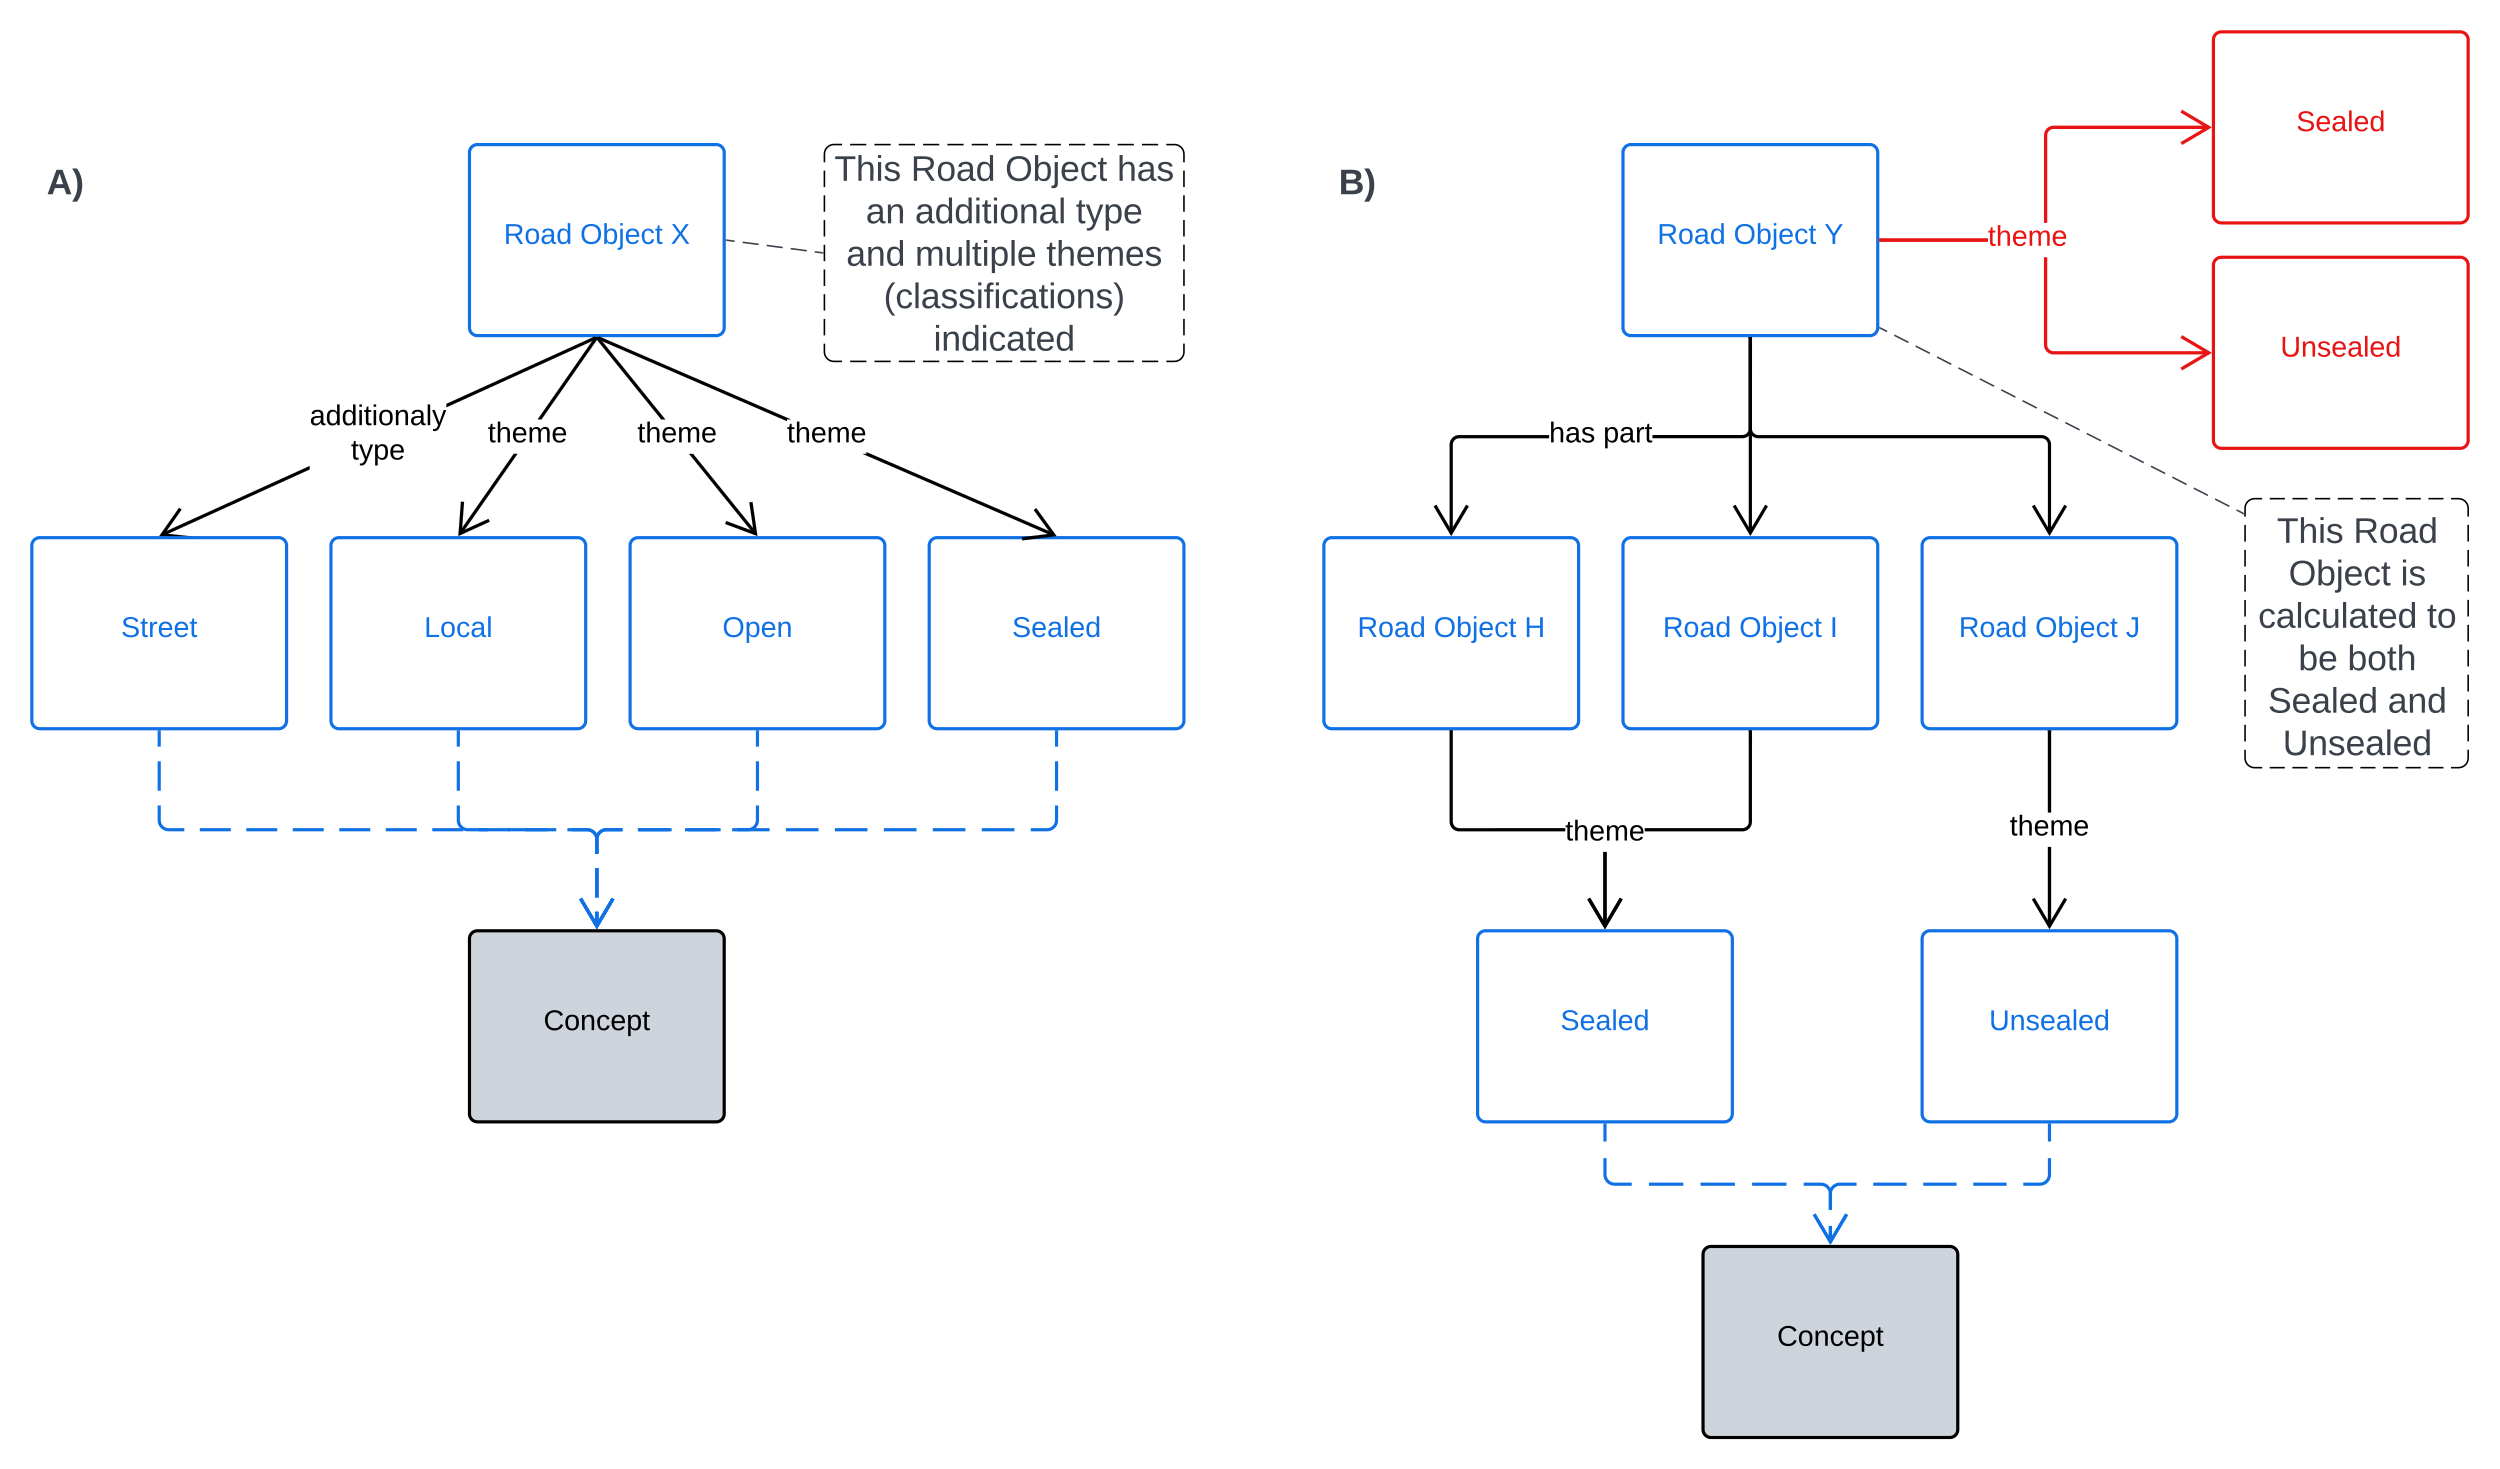 <svg xmlns="http://www.w3.org/2000/svg" xmlns:xlink="http://www.w3.org/1999/xlink" xmlns:lucid="lucid" width="1570.28" height="922.92"><g transform="translate(-102.86 -125.09)" lucid:page-tab-id="7sb6GY7~_y5_"><path d="M0 0h2000v1500H0z" fill="#fff"/><path d="M397.74 220.9a5 5 0 0 1 5-5h150a5 5 0 0 1 5 5v110a5 5 0 0 1-5 5h-150a5 5 0 0 1-5-5z" stroke="#1071e5" stroke-width="2" fill="#fff"/><use xlink:href="#a" transform="matrix(1,0,0,1,409.74,227.887) translate(9.55 50.4)"/><use xlink:href="#b" transform="matrix(1,0,0,1,409.74,227.887) translate(57.5 50.4)"/><use xlink:href="#c" transform="matrix(1,0,0,1,409.74,227.887) translate(114.45 50.4)"/><path d="M297.38 419.95l-92.45 42-.83-1.8 93.28-42.4zm179.86-81.74l-94 42.74v-2.2l93.18-42.35z" stroke="#000" stroke-width=".05"/><path d="M477.22 338.22l-.6-1.33h3.54z"/><path d="M477.2 338.25l-.63-1.4h3.7zm-.55-1.34l.58 1.3 2.8-1.3zM216.93 445.18l-10.5 15 18.2 1.97-.2 2-21.57-2.34 12.43-17.77z" stroke="#000" stroke-width=".05"/><use xlink:href="#d" transform="matrix(1,0,0,1,297.375,377.747) translate(0.005 14.4)"/><use xlink:href="#e" transform="matrix(1,0,0,1,297.375,377.747) translate(25.93 36)"/><path d="M397.74 714.73a5 5 0 0 1 5-5h150a5 5 0 0 1 5 5v110a5 5 0 0 1-5 5h-150a5 5 0 0 1-5-5z" stroke="#000" stroke-width="2" fill="#ced4db"/><use xlink:href="#f" transform="matrix(1,0,0,1,409.74,721.727) translate(34.525 50.4)"/><path d="M1122.28 220.9a5 5 0 0 1 5-5h150a5 5 0 0 1 5 5v110a5 5 0 0 1-5 5h-150a5 5 0 0 1-5-5z" stroke="#1071e5" stroke-width="2" fill="#fff"/><use xlink:href="#a" transform="matrix(1,0,0,1,1134.279,227.887) translate(9.55 50.4)"/><use xlink:href="#b" transform="matrix(1,0,0,1,1134.279,227.887) translate(57.5 50.4)"/><use xlink:href="#g" transform="matrix(1,0,0,1,1134.279,227.887) translate(114.45 50.4)"/><path d="M122.86 467.8a5 5 0 0 1 5-5h150a5 5 0 0 1 5 5v110a5 5 0 0 1-5 5h-150a5 5 0 0 1-5-5z" stroke="#1071e5" stroke-width="2" fill="#fff"/><use xlink:href="#h" transform="matrix(1,0,0,1,134.86,474.807) translate(44.025 50.4)"/><path d="M202.86 584.8v9.25m0 9.24v18.48m0 9.24v9.25l.07.94.22.92.36.87.5.8.62.7.7.62.82.5.87.35.92.22.94.07h9.74m9.73 0h19.47m9.74 0H277m9.75 0h19.47m9.74 0h19.47m9.74 0h19.47m9.74 0h19.47m9.74 0h19.46m9.73 0h19.47m9.73 0h9.74l.94.07.9.22.88.36.8.5.72.6.6.72.5.8.37.87.22.93.07.94v9.1m0 9.1v18.23m0 9.1v9.1" stroke="#1071e5" stroke-width="2" fill="none"/><path d="M203.86 584.83h-2v-1.02h2z" stroke="#1071e5" stroke-width=".05" fill="#1071e5"/><path d="M467.56 689.55l10.18 17.2 10.18-17.2" stroke="#1071e5" stroke-width="2" fill="none"/><path d="M392.6 460.9l-1.64-1.16 34.54-49.6h2.44zM478 338.27l-35.02 50.27h-2.44l35.8-51.4z" stroke="#000" stroke-width=".05"/><path d="M477.97 338.3l-1.64-1.14.2-.27h2.43z"/><path d="M477.98 338.33l-1.68-1.17.2-.3h2.5zm-1.45-1.42l-.16.25 1.6 1.12.94-1.36zM394.35 440.32L393 458.58l16.64-7.6.83 1.82-19.73 9 1.6-21.62z" stroke="#000" stroke-width=".05"/><use xlink:href="#i" transform="matrix(1,0,0,1,409.267,388.547) translate(0.005 14.4)"/><path d="M310.74 467.8a5 5 0 0 1 5-5h150a5 5 0 0 1 5 5v110a5 5 0 0 1-5 5h-150a5 5 0 0 1-5-5z" stroke="#1071e5" stroke-width="2" fill="#fff"/><use xlink:href="#j" transform="matrix(1,0,0,1,322.744,474.807) translate(46.525 50.4)"/><path d="M122.86 221.9a6 6 0 0 1 6-6h29.5a6 6 0 0 1 6 6v42.57a6 6 0 0 1-6 6h-29.5a6 6 0 0 1-6-6z" stroke="#000" stroke-opacity="0" fill="#fff" fill-opacity="0"/><use xlink:href="#k" transform="matrix(1,0,0,1,127.86,220.887) translate(4.333 26.215)"/><path d="M934.4 221.9a6 6 0 0 1 6-6h29.5a6 6 0 0 1 6 6v42.57a6 6 0 0 1-6 6h-29.5a6 6 0 0 1-6-6z" stroke="#000" stroke-opacity="0" fill="#fff" fill-opacity="0"/><use xlink:href="#l" transform="matrix(1,0,0,1,939.395,220.887) translate(4.333 26.215)"/><path d="M498.63 467.8a5 5 0 0 1 5-5h150a5 5 0 0 1 5 5v110a5 5 0 0 1-5 5h-150a5 5 0 0 1-5-5z" stroke="#1071e5" stroke-width="2" fill="#fff"/><use xlink:href="#m" transform="matrix(1,0,0,1,510.627,474.807) translate(46 50.4)"/><path d="M578.26 459.76l-1.55 1.26-41.08-50.87h2.57zm-57.5-71.2h-2.58l-40.6-50.27 1.57-1.26z" stroke="#000" stroke-width=".05"/><path d="M479.16 337.06l-1.55 1.25-1.15-1.4h2.57z"/><path d="M479.2 337.06l-1.6 1.3-1.2-1.5h2.64zm-2.7-.15l1.1 1.38 1.53-1.23-.12-.14zM578.63 461.8l-20.32-7.58.7-1.87 17.16 6.4-2.65-18.12 2-.28z" stroke="#000" stroke-width=".05"/><use xlink:href="#i" transform="matrix(1,0,0,1,503.209,388.547) translate(0.005 14.4)"/><path d="M686.5 467.8a5 5 0 0 1 5-5h150a5 5 0 0 1 5 5v110a5 5 0 0 1-5 5h-150a5 5 0 0 1-5-5z" stroke="#1071e5" stroke-width="2" fill="#fff"/><use xlink:href="#n" transform="matrix(1,0,0,1,698.511,474.807) translate(40.025 50.4)"/><path d="M765.24 460.17l-.8 1.83-119.87-51.85h2.53v-1.1zm-165.56-71.62h-2.53v1.08l-118.9-51.43.8-1.83z" stroke="#000" stroke-width=".05"/><path d="M478.28 338.2l-3.06-1.3h3.64z"/><path d="M478.3 338.24l-3.2-1.38h3.8zm-2.96-1.33l2.93 1.28.55-1.27zM766.5 461.8l-21.5 2.73-.26-2 18.16-2.28-10.76-14.8 1.62-1.2z" stroke="#000" stroke-width=".05"/><use xlink:href="#i" transform="matrix(1,0,0,1,597.15,388.547) translate(0.005 14.4)"/><path d="M390.74 584.8v9.25m0 9.24v18.48m0 9.24v9.25l.08.94.22.92.36.87.5.8.6.7.72.62.8.5.87.35.9.22.94.07h12.5m12.5 0h25m12.5 0h12.5l.94.07.9.22.88.36.8.5.72.6.6.72.5.8.37.87.22.93.07.94v9.1m0 9.1v18.23m0 9.1v9.1" stroke="#1071e5" stroke-width="2" fill="none"/><path d="M391.74 584.83h-2v-1.02h2z" stroke="#1071e5" stroke-width=".05" fill="#1071e5"/><path d="M467.56 689.55l10.18 17.2 10.18-17.2M578.63 584.8v9.25m0 9.24v18.48m0 9.24v9.25l-.08.94-.22.92-.36.87-.5.8-.6.7-.72.62-.8.5-.87.35-.9.22-.95.07h-9.88m-9.88 0h-19.75m-9.88 0H503.5m-9.88 0h-9.88l-.94.07-.92.22-.86.36-.8.5-.72.6-.62.72-.5.8-.35.87-.22.93-.06.94v9.1m0 9.1v18.23m0 9.1v9.1" stroke="#1071e5" stroke-width="2" fill="none"/><path d="M579.63 584.83h-2v-1.02h2z" stroke="#1071e5" stroke-width=".05" fill="#1071e5"/><path d="M467.56 689.55l10.18 17.2 10.18-17.2M766.5 584.8v9.25m0 9.24v18.48m0 9.24v9.25l-.06.94-.22.92-.36.87-.5.8-.6.7-.72.62-.8.5-.88.35-.9.22-.95.07h-10.24m-10.25 0h-20.5m-10.24 0h-20.5m-10.25 0H658m-10.25 0h-20.5m-10.25 0h-20.5m-10.25 0h-20.5m-10.25 0H535m-10.26 0h-20.5m-10.25 0h-10.26l-.94.07-.92.22-.86.36-.8.5-.72.6-.62.72-.5.8-.35.87-.22.93-.06.94v9.1m0 9.1v18.23m0 9.1v9.1" stroke="#1071e5" stroke-width="2" fill="none"/><path d="M767.5 584.83h-2v-1.02h2z" stroke="#1071e5" stroke-width=".05" fill="#1071e5"/><path d="M467.56 689.55l10.18 17.2 10.18-17.2" stroke="#1071e5" stroke-width="2" fill="none"/><path d="M1075.86 400.35h-56.43l-.66.05-.6.15-.6.24-.52.3-.48.42-.4.48-.34.53-.24.58-.15.62-.06.67V460h-2v-55.7l.07-.9.22-.9.35-.88.5-.8.6-.72.72-.6.8-.5.87-.36.92-.22.9-.07h56.5zm127.42-5.96l-.07.9-.2.9-.37.87-.5.8-.6.72-.72.6-.8.5-.87.36-.9.22-.9.07h-56.52v-2h56.44l.66-.06.6-.15.6-.24.53-.32.47-.4.4-.48.34-.54.24-.58.15-.6.05-.67v-56.4h2z" stroke="#000" stroke-width=".05"/><path d="M1203.28 337.9h-2v-1h2z"/><path d="M1203.3 337.94h-2.05v-1.08h2.05zm-2-1.03v1h1.95v-1zM1025.44 443.14l-11.05 18.67-11.05-18.66 1.73-1.02 9.3 15.76 9.34-15.76z" stroke="#000" stroke-width=".05"/><use xlink:href="#o" transform="matrix(1,0,0,1,1075.862,388.547) translate(0.005 14.4)"/><use xlink:href="#p" transform="matrix(1,0,0,1,1075.862,388.547) translate(34.005 14.4)"/><path d="M934.4 467.8a5 5 0 0 1 5-5h150a5 5 0 0 1 5 5v110a5 5 0 0 1-5 5h-150a5 5 0 0 1-5-5z" stroke="#1071e5" stroke-width="2" fill="#fff"/><use xlink:href="#a" transform="matrix(1,0,0,1,946.395,474.807) translate(9.075 50.4)"/><use xlink:href="#b" transform="matrix(1,0,0,1,946.395,474.807) translate(57.025 50.4)"/><use xlink:href="#q" transform="matrix(1,0,0,1,946.395,474.807) translate(113.975 50.4)"/><path d="M1122.28 467.8a5 5 0 0 1 5-5h150a5 5 0 0 1 5 5v110a5 5 0 0 1-5 5h-150a5 5 0 0 1-5-5z" stroke="#1071e5" stroke-width="2" fill="#fff"/><use xlink:href="#a" transform="matrix(1,0,0,1,1134.279,474.807) translate(13.05 50.4)"/><use xlink:href="#b" transform="matrix(1,0,0,1,1134.279,474.807) translate(61 50.4)"/><use xlink:href="#r" transform="matrix(1,0,0,1,1134.279,474.807) translate(117.95 50.4)"/><path d="M1310.16 467.8a5 5 0 0 1 5-5h150a5 5 0 0 1 5 5v110a5 5 0 0 1-5 5h-150a5 5 0 0 1-5-5z" stroke="#1071e5" stroke-width="2" fill="#fff"/><use xlink:href="#a" transform="matrix(1,0,0,1,1322.162,474.807) translate(11.05 50.4)"/><use xlink:href="#b" transform="matrix(1,0,0,1,1322.162,474.807) translate(59 50.4)"/><use xlink:href="#s" transform="matrix(1,0,0,1,1322.162,474.807) translate(115.95 50.4)"/><path d="M1202.28 337.9V460" stroke="#000" stroke-width="2" fill="none"/><path d="M1203.28 337.9h-2v-1h2z" stroke="#000" stroke-width=".05"/><path d="M1192.1 442.63l10.18 17.2 10.18-17.2M1202.28 337.9v56.45a5 5 0 0 0 5 5h177.88a5 5 0 0 1 5 5V460" stroke="#000" stroke-width="2" fill="none"/><path d="M1203.28 337.9h-2v-1h2z" stroke="#000" stroke-width=".05"/><path d="M1379.98 442.63l10.18 17.2 10.18-17.2" stroke="#000" stroke-width="2" fill="none"/><path d="M1111.96 706.9h-2v-46.68h2zm-96.5-65l.13.6.23.58.33.54.4.47.5.4.52.33.58.24.6.14.67.07H1086v2h-66.64l-.9-.07-.92-.22-.87-.36-.8-.5-.72-.6-.6-.72-.5-.8-.36-.88-.23-.9-.08-.9v-56.5h2v56.4z" stroke="#000" stroke-width=".05"/><path d="M1015.4 584.83h-2v-1.02h2z"/><path d="M1015.42 584.86h-2.05v-1.08h2.05zm-2-1.03v.98h1.95v-.97zM1122 690.06l-11.04 18.67-11.04-18.67 1.72-1.02 9.32 15.76 9.33-15.76z" stroke="#000" stroke-width=".05"/><path d="M1030.96 714.73a5 5 0 0 1 5-5h150a5 5 0 0 1 5 5v110a5 5 0 0 1-5 5h-150a5 5 0 0 1-5-5z" stroke="#1071e5" stroke-width="2" fill="#fff"/><use xlink:href="#n" transform="matrix(1,0,0,1,1042.965,721.727) translate(40.025 50.4)"/><path d="M1111.96 706.9h-2v-46.68h2zm91.32-65.6l-.07.9-.2.92-.37.87-.5.8-.6.7-.72.62-.8.5-.87.36-.9.22-.9.07h-61.4v-2h61.3l.67-.05.6-.15.6-.24.53-.33.47-.4.4-.48.34-.54.24-.58.15-.6.05-.67V584.8h2z" stroke="#000" stroke-width=".05"/><path d="M1203.28 584.83h-2v-1.02h2z"/><path d="M1203.3 584.86h-2.05v-1.08h2.05zm-2-1.03v.98h1.95v-.97zM1122 690.06l-11.04 18.67-11.04-18.67 1.72-1.02 9.32 15.76 9.33-15.76z" stroke="#000" stroke-width=".05"/><use xlink:href="#i" transform="matrix(1,0,0,1,1085.99,638.624) translate(0.005 14.4)"/><path d="M1310.16 714.73a5 5 0 0 1 5-5h150a5 5 0 0 1 5 5v110a5 5 0 0 1-5 5h-150a5 5 0 0 1-5-5z" stroke="#1071e5" stroke-width="2" fill="#fff"/><use xlink:href="#t" transform="matrix(1,0,0,1,1322.162,721.727) translate(30.05 50.4)"/><path d="M1391.16 706.9h-2v-49.83h2zm0-71.43h-2V584.8h2z" stroke="#000" stroke-width=".05"/><path d="M1391.16 584.83h-2v-1.02h2z"/><path d="M1391.2 584.86h-2.06v-1.08h2.05zm-2-1.03v.98h1.94v-.97zM1401.2 690.06l-11.04 18.67-11.04-18.67 1.72-1.02 9.32 15.76 9.32-15.76z" stroke="#000" stroke-width=".05"/><use xlink:href="#i" transform="matrix(1,0,0,1,1365.187,635.467) translate(0.005 14.4)"/><path d="M1172.56 913a5 5 0 0 1 5-5h150a5 5 0 0 1 5 5v110a5 5 0 0 1-5 5h-150a5 5 0 0 1-5-5z" stroke="#000" stroke-width="2" fill="#ced4db"/><use xlink:href="#f" transform="matrix(1,0,0,1,1184.558,920.01) translate(34.525 50.4)"/><path d="M1110.96 831.73v10.38m0 10.4v10.37l.08.94.22.92.36.87.5.8.6.7.72.62.8.5.87.36.93.2.93.1h10.8m10.8 0h21.6m10.8 0h21.6m10.8 0h21.6m10.8 0h10.8l.94.06.9.22.88.36.8.5.72.6.6.72.5.8.37.87.2.93.1.94v10.1m0 10.1v10.12" stroke="#1071e5" stroke-width="2" fill="none"/><path d="M1111.96 831.75h-2v-1.02h2z" stroke="#1071e5" stroke-width=".05" fill="#1071e5"/><path d="M1242.38 887.83l10.18 17.2 10.18-17.2M1390.16 831.73v10.38m0 10.4v10.37l-.07.94-.23.92-.36.87-.48.8-.62.7-.7.62-.8.5-.88.36-.92.2-.94.1h-10.47m-10.47 0h-20.94m-10.47 0h-20.94m-10.47 0h-20.94m-10.47 0h-10.47l-.94.06-.92.22-.87.36-.8.5-.7.6-.63.72-.5.8-.35.87-.22.93-.07.94v10.1m0 10.1v10.12" stroke="#1071e5" stroke-width="2" fill="none"/><path d="M1391.16 831.75h-2v-1.02h2z" stroke="#1071e5" stroke-width=".05" fill="#1071e5"/><path d="M1242.38 887.83l10.18 17.2 10.18-17.2" stroke="#1071e5" stroke-width="2" fill="none"/><path d="M1351.48 276.9h-67.2v-2h67.2zm138.84-70.8h-97.57l-.67.04-.6.15-.6.23-.52.33-.48.4-.4.48-.33.53-.24.58-.14.62-.05.66v54.96h-2v-55.05l.08-.9.22-.9.36-.9.5-.8.6-.7.72-.62.8-.5.87-.35.92-.22.9-.07h97.65z" stroke="#e81313" stroke-width=".05" fill="#e81313"/><path d="M1284.3 276.9h-1.02v-2h1.02z" fill="#e81313"/><path d="M1284.33 276.9h-1.08v-2.04h1.08zm-1.03-2v1.96h.98v-1.95zM1492.14 205.1l-18.67 11.03-1.02-1.72 15.76-9.3-15.75-9.33 1.02-1.72z" stroke="#e81313" stroke-width=".05" fill="#e81313"/><use xlink:href="#u" transform="matrix(1,0,0,1,1351.478,265.087) translate(0.005 14.4)"/><path d="M1493.14 150.1a5 5 0 0 1 5-5h150a5 5 0 0 1 5 5v110a5 5 0 0 1-5 5h-150a5 5 0 0 1-5-5z" stroke="#e81313" stroke-width="2" fill="#fff"/><use xlink:href="#v" transform="matrix(1,0,0,1,1505.138,157.09) translate(40.025 50.4)"/><path d="M1493.14 291.68a5 5 0 0 1 5-5h150a5 5 0 0 1 5 5v110a5 5 0 0 1-5 5h-150a5 5 0 0 1-5-5z" stroke="#e81313" stroke-width="2" fill="#fff"/><use xlink:href="#w" transform="matrix(1,0,0,1,1505.138,298.683) translate(30.05 50.4)"/><path d="M1388.7 341.64l.06.67.15.62.25.58.32.53.4.48.5.42.52.32.57.25.6.13.68.05h97.57v2h-97.65l-.9-.07-.92-.2-.87-.37-.8-.5-.72-.6-.6-.72-.5-.8-.36-.86-.22-.92-.07-.9V286.7h2zM1284.3 276.9v-2h67.2v2z" stroke="#e81313" stroke-width=".05" fill="#e81313"/><path d="M1284.3 276.9h-1.02v-2h1.02z" fill="#e81313"/><path d="M1284.33 276.9h-1.08v-2.04h1.08zm-1.03-2v1.96h.98v-1.95zM1492.14 346.68l-18.67 11.05-1.02-1.73 15.76-9.32-15.75-9.32 1.02-1.72z" stroke="#e81313" stroke-width=".05" fill="#e81313"/><path d="M1513.05 444.32a6 6 0 0 1 6-6h128.1a6 6 0 0 1 6 6v157a6 6 0 0 1-6 6h-128.1a6 6 0 0 1-6-6z" fill="#fff" fill-opacity="0"/><path d="M1528.53 438.32h9.5m4.74 0h9.5m4.73 0h9.5m4.73 0h9.5m4.73 0h9.5m4.74 0h9.48m4.75 0h9.5m4.73 0h9.5m4.73 0h4.74l.94.08.9.22.88.36.8.5.72.6.6.72.5.8.37.87.2.92.1.92v5.24m0 5.23v10.46m0 5.23v10.45m0 5.24v10.45m0 5.24v10.45m0 5.24v10.45m0 5.24v10.45m0 5.23v10.47m0 5.23v10.47m0 5.23v10.47m0 5.23v5.23l-.1.95-.2.92-.37.87-.5.8-.6.72-.72.6-.8.5-.87.36-.92.22-.94.07h-4.75m-4.75 0h-9.5m-4.73 0h-9.5m-4.74 0h-9.48m-4.75 0h-9.5m-4.73 0h-9.5m-4.73 0h-9.5m-4.74 0h-9.5m-4.74 0h-9.5m-4.73 0h-4.75l-.94-.06-.9-.22-.88-.36-.8-.5-.72-.6-.6-.72-.5-.8-.36-.87-.22-.92-.07-.94v-5.22m0-5.23v-10.47m0-5.23v-10.47m0-5.23v-10.47m0-5.23v-10.47m0-5.23V517.6m0-5.25V501.9m0-5.25V486.2m0-5.25V470.5m0-5.24V454.8m0-5.24v-5.24l.07-.93.22-.93.36-.87.5-.8.6-.72.72-.6.8-.5.87-.36.9-.22.95-.08h4.74" stroke="#000" fill="none"/><g><use xlink:href="#x" transform="matrix(1,0,0,1,1518.045,443.324) translate(14.975 22.747)"/><use xlink:href="#y" transform="matrix(1,0,0,1,1518.045,443.324) translate(63 22.747)"/><use xlink:href="#z" transform="matrix(1,0,0,1,1518.045,443.324) translate(22.352 49.413)"/><use xlink:href="#A" transform="matrix(1,0,0,1,1518.045,443.324) translate(92.66 49.413)"/><use xlink:href="#B" transform="matrix(1,0,0,1,1518.045,443.324) translate(3.216 76.08)"/><use xlink:href="#C" transform="matrix(1,0,0,1,1518.045,443.324) translate(109.265 76.08)"/><use xlink:href="#D" transform="matrix(1,0,0,1,1518.045,443.324) translate(28.463 102.747)"/><use xlink:href="#E" transform="matrix(1,0,0,1,1518.045,443.324) translate(59.327 102.747)"/><use xlink:href="#F" transform="matrix(1,0,0,1,1518.045,443.324) translate(9.358 129.413)"/><use xlink:href="#G" transform="matrix(1,0,0,1,1518.045,443.324) translate(84.605 129.413)"/><use xlink:href="#H" transform="matrix(1,0,0,1,1518.045,443.324) translate(18.648 156.08)"/></g><path d="M1512.1 447.7l-4.48-2.3m-4.48-2.27l-8.95-4.58m-4.5-2.3l-8.95-4.56m-4.47-2.3l-8.96-4.57m-4.48-2.3l-8.95-4.56m-4.5-2.3l-8.95-4.56m-4.48-2.28l-8.95-4.57m-4.48-2.3l-8.95-4.56m-4.5-2.3l-8.95-4.57m-4.48-2.3l-8.95-4.56m-4.48-2.3l-8.96-4.57m-4.47-2.28l-8.95-4.58m-4.48-2.28l-8.95-4.58m-4.48-2.28l-8.96-4.58m-4.48-2.3l-8.95-4.56m-4.48-2.3l-8.96-4.56m-4.46-2.3l-8.96-4.56m-4.48-2.3l-4.48-2.27" stroke="#3a414a" fill="none"/><path d="M1512.55 447.36v1.13l-.7-.36.47-.9zM1283.96 330.63l-.45.9-.26-.15.04-.45v-.65z" stroke="#3a414a" stroke-width=".05" fill="#3a414a"/><path d="M620.64 221.9a6 6 0 0 1 6-6H840.5a6 6 0 0 1 6 6v124.18a6 6 0 0 1-6 6H626.65a6 6 0 0 1-6-6z" fill="#fff" fill-opacity="0"/><path d="M636.83 215.9H647m5.1 0h10.2m5.08 0h10.2m5.08 0h10.18m5.1 0h10.18m5.1 0h10.17m5.1 0h10.17m5.1 0h10.18m5.1 0h10.17m5.1 0h10.18m5.1 0h10.17m5.1 0h10.18m5.1 0h10.18m5.1 0h5.08l.95.06.9.22.88.36.8.5.72.6.62.72.5.8.35.87.22.92.07.94v5.16m0 5.18v10.35m0 5.16v10.35m0 5.2v10.34m0 5.17v10.36m0 5.18v10.35m0 5.16v10.35m0 5.2v10.34m0 5.17v5.2l-.06.92-.22.92-.36.87-.5.8-.6.73-.72.6-.8.5-.88.36-.9.2-.95.08h-5.08m-5.1 0h-10.18m-5.1 0h-10.17m-5.1 0H789.6m-5.1 0h-10.18m-5.1 0h-10.18m-5.1 0h-10.18m-5.1 0H728.5m-5.1 0h-10.2m-5.08 0h-10.2m-5.08 0h-10.18m-5.1 0H667.4m-5.1 0h-10.17m-5.1 0h-10.17m-5.1 0h-5.1l-.92-.07-.9-.2-.88-.37-.8-.5-.72-.6-.6-.72-.5-.8-.36-.86-.22-.92-.08-.94v-5.17m0-5.16V325.4m0-5.2v-10.34m0-5.17v-10.36m0-5.18V278.8m0-5.16V263.3m0-5.2v-10.34m0-5.17v-10.36m0-5.18v-5.17l.08-.95.22-.92.36-.87.5-.8.6-.72.72-.6.8-.5.87-.36.9-.22.94-.07h5.1" stroke="#000" fill="none"/><g><use xlink:href="#x" transform="matrix(1,0,0,1,625.645,220.887) translate(1.333 17.778)"/><use xlink:href="#I" transform="matrix(1,0,0,1,625.645,220.887) translate(49.358 17.778)"/><use xlink:href="#z" transform="matrix(1,0,0,1,625.645,220.887) translate(108.556 17.778)"/><use xlink:href="#J" transform="matrix(1,0,0,1,625.645,220.887) translate(178.864 17.778)"/><use xlink:href="#K" transform="matrix(1,0,0,1,625.645,220.887) translate(21.056 44.444)"/><use xlink:href="#L" transform="matrix(1,0,0,1,625.645,220.887) translate(51.92 44.444)"/><use xlink:href="#M" transform="matrix(1,0,0,1,625.645,220.887) translate(152.969 44.444)"/><use xlink:href="#N" transform="matrix(1,0,0,1,625.645,220.887) translate(8.772 71.111)"/><use xlink:href="#O" transform="matrix(1,0,0,1,625.645,220.887) translate(51.981 71.111)"/><use xlink:href="#P" transform="matrix(1,0,0,1,625.645,220.887) translate(134.451 71.111)"/><use xlink:href="#Q" transform="matrix(1,0,0,1,625.645,220.887) translate(32.259 97.778)"/><use xlink:href="#R" transform="matrix(1,0,0,1,625.645,220.887) translate(63.617 124.444)"/></g><path d="M619.65 283.92l-5.03-.66m-5.04-.67l-10.07-1.34m-5.02-.66l-10.07-1.33m-5.03-.66l-10.07-1.32m-5.03-.66l-5.03-.67" stroke="#3a414a" fill="none"/><path d="M620.14 283.48v1l-.57-.06.13-1zM559.3 275.46l-.12 1-.44-.07v-1.02z" stroke="#3a414a" stroke-width=".05" fill="#3a414a"/><defs><path fill="#1071e5" d="M233-177c-1 41-23 64-60 70L243 0h-38l-65-103H63V0H30v-248c88 3 205-21 203 71zM63-129c60-2 137 13 137-47 0-61-80-42-137-45v92" id="S"/><path fill="#1071e5" d="M100-194c62-1 85 37 85 99 1 63-27 99-86 99S16-35 15-95c0-66 28-99 85-99zM99-20c44 1 53-31 53-75 0-43-8-75-51-75s-53 32-53 75 10 74 51 75" id="T"/><path fill="#1071e5" d="M141-36C126-15 110 5 73 4 37 3 15-17 15-53c-1-64 63-63 125-63 3-35-9-54-41-54-24 1-41 7-42 31l-33-3c5-37 33-52 76-52 45 0 72 20 72 64v82c-1 20 7 32 28 27v20c-31 9-61-2-59-35zM48-53c0 20 12 33 32 33 41-3 63-29 60-74-43 2-92-5-92 41" id="U"/><path fill="#1071e5" d="M85-194c31 0 48 13 60 33l-1-100h32l1 261h-30c-2-10 0-23-3-31C134-8 116 4 85 4 32 4 16-35 15-94c0-66 23-100 70-100zm9 24c-40 0-46 34-46 75 0 40 6 74 45 74 42 0 51-32 51-76 0-42-9-74-50-73" id="V"/><g id="a"><use transform="matrix(0.05,0,0,0.05,0,0)" xlink:href="#S"/><use transform="matrix(0.05,0,0,0.05,12.95,0)" xlink:href="#T"/><use transform="matrix(0.05,0,0,0.05,22.95,0)" xlink:href="#U"/><use transform="matrix(0.05,0,0,0.05,32.95,0)" xlink:href="#V"/></g><path fill="#1071e5" d="M140-251c81 0 123 46 123 126C263-46 219 4 140 4 59 4 17-45 17-125s42-126 123-126zm0 227c63 0 89-41 89-101s-29-99-89-99c-61 0-89 39-89 99S79-25 140-24" id="W"/><path fill="#1071e5" d="M115-194c53 0 69 39 70 98 0 66-23 100-70 100C84 3 66-7 56-30L54 0H23l1-261h32v101c10-23 28-34 59-34zm-8 174c40 0 45-34 45-75 0-40-5-75-45-74-42 0-51 32-51 76 0 43 10 73 51 73" id="X"/><path fill="#1071e5" d="M24-231v-30h32v30H24zM-9 49c24 4 33-6 33-30v-209h32V24c2 40-23 58-65 49V49" id="Y"/><path fill="#1071e5" d="M100-194c63 0 86 42 84 106H49c0 40 14 67 53 68 26 1 43-12 49-29l28 8c-11 28-37 45-77 45C44 4 14-33 15-96c1-61 26-98 85-98zm52 81c6-60-76-77-97-28-3 7-6 17-6 28h103" id="Z"/><path fill="#1071e5" d="M96-169c-40 0-48 33-48 73s9 75 48 75c24 0 41-14 43-38l32 2c-6 37-31 61-74 61-59 0-76-41-82-99-10-93 101-131 147-64 4 7 5 14 7 22l-32 3c-4-21-16-35-41-35" id="aa"/><path fill="#1071e5" d="M59-47c-2 24 18 29 38 22v24C64 9 27 4 27-40v-127H5v-23h24l9-43h21v43h35v23H59v120" id="ab"/><g id="b"><use transform="matrix(0.05,0,0,0.05,0,0)" xlink:href="#W"/><use transform="matrix(0.05,0,0,0.05,14,0)" xlink:href="#X"/><use transform="matrix(0.05,0,0,0.05,24,0)" xlink:href="#Y"/><use transform="matrix(0.05,0,0,0.05,27.95,0)" xlink:href="#Z"/><use transform="matrix(0.05,0,0,0.05,37.95,0)" xlink:href="#aa"/><use transform="matrix(0.05,0,0,0.05,46.95,0)" xlink:href="#ab"/></g><path fill="#1071e5" d="M195 0l-74-108L45 0H8l94-129-87-119h37l69 98 67-98h37l-84 118L233 0h-38" id="ac"/><use transform="matrix(0.05,0,0,0.05,0,0)" xlink:href="#ac" id="c"/><path d="M141-36C126-15 110 5 73 4 37 3 15-17 15-53c-1-64 63-63 125-63 3-35-9-54-41-54-24 1-41 7-42 31l-33-3c5-37 33-52 76-52 45 0 72 20 72 64v82c-1 20 7 32 28 27v20c-31 9-61-2-59-35zM48-53c0 20 12 33 32 33 41-3 63-29 60-74-43 2-92-5-92 41" id="ad"/><path d="M85-194c31 0 48 13 60 33l-1-100h32l1 261h-30c-2-10 0-23-3-31C134-8 116 4 85 4 32 4 16-35 15-94c0-66 23-100 70-100zm9 24c-40 0-46 34-46 75 0 40 6 74 45 74 42 0 51-32 51-76 0-42-9-74-50-73" id="ae"/><path d="M24-231v-30h32v30H24zM24 0v-190h32V0H24" id="af"/><path d="M59-47c-2 24 18 29 38 22v24C64 9 27 4 27-40v-127H5v-23h24l9-43h21v43h35v23H59v120" id="ag"/><path d="M100-194c62-1 85 37 85 99 1 63-27 99-86 99S16-35 15-95c0-66 28-99 85-99zM99-20c44 1 53-31 53-75 0-43-8-75-51-75s-53 32-53 75 10 74 51 75" id="ah"/><path d="M117-194c89-4 53 116 60 194h-32v-121c0-31-8-49-39-48C34-167 62-67 57 0H25l-1-190h30c1 10-1 24 2 32 11-22 29-35 61-36" id="ai"/><path d="M24 0v-261h32V0H24" id="aj"/><path d="M179-190L93 31C79 59 56 82 12 73V49c39 6 53-20 64-50L1-190h34L92-34l54-156h33" id="ak"/><g id="d"><use transform="matrix(0.05,0,0,0.05,0,0)" xlink:href="#ad"/><use transform="matrix(0.05,0,0,0.05,10,0)" xlink:href="#ae"/><use transform="matrix(0.05,0,0,0.05,20,0)" xlink:href="#ae"/><use transform="matrix(0.05,0,0,0.05,30,0)" xlink:href="#af"/><use transform="matrix(0.05,0,0,0.05,33.95,0)" xlink:href="#ag"/><use transform="matrix(0.05,0,0,0.05,38.95,0)" xlink:href="#af"/><use transform="matrix(0.05,0,0,0.05,42.9,0)" xlink:href="#ah"/><use transform="matrix(0.05,0,0,0.05,52.9,0)" xlink:href="#ai"/><use transform="matrix(0.05,0,0,0.05,62.9,0)" xlink:href="#ad"/><use transform="matrix(0.05,0,0,0.05,72.9,0)" xlink:href="#aj"/><use transform="matrix(0.05,0,0,0.05,76.85,0)" xlink:href="#ak"/></g><path d="M115-194c55 1 70 41 70 98S169 2 115 4C84 4 66-9 55-30l1 105H24l-1-265h31l2 30c10-21 28-34 59-34zm-8 174c40 0 45-34 45-75s-6-73-45-74c-42 0-51 32-51 76 0 43 10 73 51 73" id="al"/><path d="M100-194c63 0 86 42 84 106H49c0 40 14 67 53 68 26 1 43-12 49-29l28 8c-11 28-37 45-77 45C44 4 14-33 15-96c1-61 26-98 85-98zm52 81c6-60-76-77-97-28-3 7-6 17-6 28h103" id="am"/><g id="e"><use transform="matrix(0.05,0,0,0.05,0,0)" xlink:href="#ag"/><use transform="matrix(0.05,0,0,0.05,5,0)" xlink:href="#ak"/><use transform="matrix(0.05,0,0,0.05,14,0)" xlink:href="#al"/><use transform="matrix(0.05,0,0,0.05,24,0)" xlink:href="#am"/></g><path d="M212-179c-10-28-35-45-73-45-59 0-87 40-87 99 0 60 29 101 89 101 43 0 62-24 78-52l27 14C228-24 195 4 139 4 59 4 22-46 18-125c-6-104 99-153 187-111 19 9 31 26 39 46" id="an"/><path d="M96-169c-40 0-48 33-48 73s9 75 48 75c24 0 41-14 43-38l32 2c-6 37-31 61-74 61-59 0-76-41-82-99-10-93 101-131 147-64 4 7 5 14 7 22l-32 3c-4-21-16-35-41-35" id="ao"/><g id="f"><use transform="matrix(0.05,0,0,0.05,0,0)" xlink:href="#an"/><use transform="matrix(0.05,0,0,0.05,12.95,0)" xlink:href="#ah"/><use transform="matrix(0.05,0,0,0.05,22.95,0)" xlink:href="#ai"/><use transform="matrix(0.05,0,0,0.05,32.95,0)" xlink:href="#ao"/><use transform="matrix(0.05,0,0,0.05,41.95,0)" xlink:href="#am"/><use transform="matrix(0.05,0,0,0.05,51.95,0)" xlink:href="#al"/><use transform="matrix(0.05,0,0,0.05,61.95,0)" xlink:href="#ag"/></g><path fill="#1071e5" d="M137-103V0h-34v-103L8-248h37l75 118 75-118h37" id="ap"/><use transform="matrix(0.05,0,0,0.05,0,0)" xlink:href="#ap" id="g"/><path fill="#1071e5" d="M185-189c-5-48-123-54-124 2 14 75 158 14 163 119 3 78-121 87-175 55-17-10-28-26-33-46l33-7c5 56 141 63 141-1 0-78-155-14-162-118-5-82 145-84 179-34 5 7 8 16 11 25" id="aq"/><path fill="#1071e5" d="M114-163C36-179 61-72 57 0H25l-1-190h30c1 12-1 29 2 39 6-27 23-49 58-41v29" id="ar"/><g id="h"><use transform="matrix(0.05,0,0,0.05,0,0)" xlink:href="#aq"/><use transform="matrix(0.05,0,0,0.05,12,0)" xlink:href="#ab"/><use transform="matrix(0.05,0,0,0.05,17,0)" xlink:href="#ar"/><use transform="matrix(0.05,0,0,0.05,22.95,0)" xlink:href="#Z"/><use transform="matrix(0.05,0,0,0.05,32.95,0)" xlink:href="#Z"/><use transform="matrix(0.05,0,0,0.05,42.95,0)" xlink:href="#ab"/></g><path d="M106-169C34-169 62-67 57 0H25v-261h32l-1 103c12-21 28-36 61-36 89 0 53 116 60 194h-32v-121c2-32-8-49-39-48" id="as"/><path d="M210-169c-67 3-38 105-44 169h-31v-121c0-29-5-50-35-48C34-165 62-65 56 0H25l-1-190h30c1 10-1 24 2 32 10-44 99-50 107 0 11-21 27-35 58-36 85-2 47 119 55 194h-31v-121c0-29-5-49-35-48" id="at"/><g id="i"><use transform="matrix(0.05,0,0,0.05,0,0)" xlink:href="#ag"/><use transform="matrix(0.05,0,0,0.05,5,0)" xlink:href="#as"/><use transform="matrix(0.05,0,0,0.05,15,0)" xlink:href="#am"/><use transform="matrix(0.05,0,0,0.05,25,0)" xlink:href="#at"/><use transform="matrix(0.05,0,0,0.05,39.95,0)" xlink:href="#am"/></g><path fill="#1071e5" d="M30 0v-248h33v221h125V0H30" id="au"/><path fill="#1071e5" d="M24 0v-261h32V0H24" id="av"/><g id="j"><use transform="matrix(0.05,0,0,0.05,0,0)" xlink:href="#au"/><use transform="matrix(0.05,0,0,0.05,10,0)" xlink:href="#T"/><use transform="matrix(0.05,0,0,0.05,20,0)" xlink:href="#aa"/><use transform="matrix(0.05,0,0,0.05,29,0)" xlink:href="#U"/><use transform="matrix(0.05,0,0,0.05,39,0)" xlink:href="#av"/></g><path fill="#3a414a" d="M199 0l-22-63H83L61 0H9l90-248h61L250 0h-51zm-33-102l-36-108c-10 38-24 72-36 108h72" id="aw"/><path fill="#3a414a" d="M102-93c0 74-22 123-52 168H0C30 29 54-18 53-93c0-74-22-123-53-168h50c30 45 52 94 52 168" id="ax"/><g id="k"><use transform="matrix(0.062,0,0,0.062,0,0)" xlink:href="#aw"/><use transform="matrix(0.062,0,0,0.062,15.988,0)" xlink:href="#ax"/></g><path fill="#3a414a" d="M182-130c37 4 62 22 62 59C244 23 116-4 24 0v-248c84 5 203-23 205 63 0 31-19 50-47 55zM76-148c40-3 101 13 101-30 0-44-60-28-101-31v61zm0 110c48-3 116 14 116-37 0-48-69-32-116-35v72" id="ay"/><g id="l"><use transform="matrix(0.062,0,0,0.062,0,0)" xlink:href="#ay"/><use transform="matrix(0.062,0,0,0.062,15.988,0)" xlink:href="#ax"/></g><path fill="#1071e5" d="M115-194c55 1 70 41 70 98S169 2 115 4C84 4 66-9 55-30l1 105H24l-1-265h31l2 30c10-21 28-34 59-34zm-8 174c40 0 45-34 45-75s-6-73-45-74c-42 0-51 32-51 76 0 43 10 73 51 73" id="az"/><path fill="#1071e5" d="M117-194c89-4 53 116 60 194h-32v-121c0-31-8-49-39-48C34-167 62-67 57 0H25l-1-190h30c1 10-1 24 2 32 11-22 29-35 61-36" id="aA"/><g id="m"><use transform="matrix(0.05,0,0,0.05,0,0)" xlink:href="#W"/><use transform="matrix(0.05,0,0,0.05,14,0)" xlink:href="#az"/><use transform="matrix(0.05,0,0,0.05,24,0)" xlink:href="#Z"/><use transform="matrix(0.05,0,0,0.05,34,0)" xlink:href="#aA"/></g><g id="n"><use transform="matrix(0.05,0,0,0.05,0,0)" xlink:href="#aq"/><use transform="matrix(0.05,0,0,0.05,12,0)" xlink:href="#Z"/><use transform="matrix(0.05,0,0,0.05,22,0)" xlink:href="#U"/><use transform="matrix(0.05,0,0,0.05,32,0)" xlink:href="#av"/><use transform="matrix(0.05,0,0,0.05,35.95,0)" xlink:href="#Z"/><use transform="matrix(0.05,0,0,0.05,45.95,0)" xlink:href="#V"/></g><path d="M135-143c-3-34-86-38-87 0 15 53 115 12 119 90S17 21 10-45l28-5c4 36 97 45 98 0-10-56-113-15-118-90-4-57 82-63 122-42 12 7 21 19 24 35" id="aB"/><g id="o"><use transform="matrix(0.05,0,0,0.05,0,0)" xlink:href="#as"/><use transform="matrix(0.05,0,0,0.05,10,0)" xlink:href="#ad"/><use transform="matrix(0.05,0,0,0.05,20,0)" xlink:href="#aB"/></g><path d="M114-163C36-179 61-72 57 0H25l-1-190h30c1 12-1 29 2 39 6-27 23-49 58-41v29" id="aC"/><g id="p"><use transform="matrix(0.05,0,0,0.05,0,0)" xlink:href="#al"/><use transform="matrix(0.05,0,0,0.05,10,0)" xlink:href="#ad"/><use transform="matrix(0.05,0,0,0.05,20,0)" xlink:href="#aC"/><use transform="matrix(0.05,0,0,0.05,25.95,0)" xlink:href="#ag"/></g><path fill="#1071e5" d="M197 0v-115H63V0H30v-248h33v105h134v-105h34V0h-34" id="aD"/><use transform="matrix(0.05,0,0,0.05,0,0)" xlink:href="#aD" id="q"/><path fill="#1071e5" d="M33 0v-248h34V0H33" id="aE"/><use transform="matrix(0.05,0,0,0.05,0,0)" xlink:href="#aE" id="r"/><path fill="#1071e5" d="M153-248C145-148 188 4 80 4 36 3 13-21 6-62l32-5c4 25 16 42 43 43 27 0 39-20 39-49v-147H72v-28h81" id="aF"/><use transform="matrix(0.05,0,0,0.05,0,0)" xlink:href="#aF" id="s"/><path fill="#1071e5" d="M232-93c-1 65-40 97-104 97C67 4 28-28 28-90v-158h33c8 89-33 224 67 224 102 0 64-133 71-224h33v155" id="aG"/><path fill="#1071e5" d="M135-143c-3-34-86-38-87 0 15 53 115 12 119 90S17 21 10-45l28-5c4 36 97 45 98 0-10-56-113-15-118-90-4-57 82-63 122-42 12 7 21 19 24 35" id="aH"/><g id="t"><use transform="matrix(0.05,0,0,0.05,0,0)" xlink:href="#aG"/><use transform="matrix(0.05,0,0,0.05,12.95,0)" xlink:href="#aA"/><use transform="matrix(0.05,0,0,0.05,22.95,0)" xlink:href="#aH"/><use transform="matrix(0.05,0,0,0.05,31.95,0)" xlink:href="#Z"/><use transform="matrix(0.05,0,0,0.05,41.95,0)" xlink:href="#U"/><use transform="matrix(0.05,0,0,0.05,51.95,0)" xlink:href="#av"/><use transform="matrix(0.05,0,0,0.05,55.9,0)" xlink:href="#Z"/><use transform="matrix(0.05,0,0,0.05,65.9,0)" xlink:href="#V"/></g><path fill="#e81313" d="M59-47c-2 24 18 29 38 22v24C64 9 27 4 27-40v-127H5v-23h24l9-43h21v43h35v23H59v120" id="aI"/><path fill="#e81313" d="M106-169C34-169 62-67 57 0H25v-261h32l-1 103c12-21 28-36 61-36 89 0 53 116 60 194h-32v-121c2-32-8-49-39-48" id="aJ"/><path fill="#e81313" d="M100-194c63 0 86 42 84 106H49c0 40 14 67 53 68 26 1 43-12 49-29l28 8c-11 28-37 45-77 45C44 4 14-33 15-96c1-61 26-98 85-98zm52 81c6-60-76-77-97-28-3 7-6 17-6 28h103" id="aK"/><path fill="#e81313" d="M210-169c-67 3-38 105-44 169h-31v-121c0-29-5-50-35-48C34-165 62-65 56 0H25l-1-190h30c1 10-1 24 2 32 10-44 99-50 107 0 11-21 27-35 58-36 85-2 47 119 55 194h-31v-121c0-29-5-49-35-48" id="aL"/><g id="u"><use transform="matrix(0.05,0,0,0.05,0,0)" xlink:href="#aI"/><use transform="matrix(0.05,0,0,0.05,5,0)" xlink:href="#aJ"/><use transform="matrix(0.05,0,0,0.05,15,0)" xlink:href="#aK"/><use transform="matrix(0.05,0,0,0.05,25,0)" xlink:href="#aL"/><use transform="matrix(0.05,0,0,0.05,39.95,0)" xlink:href="#aK"/></g><path fill="#e81313" d="M185-189c-5-48-123-54-124 2 14 75 158 14 163 119 3 78-121 87-175 55-17-10-28-26-33-46l33-7c5 56 141 63 141-1 0-78-155-14-162-118-5-82 145-84 179-34 5 7 8 16 11 25" id="aM"/><path fill="#e81313" d="M141-36C126-15 110 5 73 4 37 3 15-17 15-53c-1-64 63-63 125-63 3-35-9-54-41-54-24 1-41 7-42 31l-33-3c5-37 33-52 76-52 45 0 72 20 72 64v82c-1 20 7 32 28 27v20c-31 9-61-2-59-35zM48-53c0 20 12 33 32 33 41-3 63-29 60-74-43 2-92-5-92 41" id="aN"/><path fill="#e81313" d="M24 0v-261h32V0H24" id="aO"/><path fill="#e81313" d="M85-194c31 0 48 13 60 33l-1-100h32l1 261h-30c-2-10 0-23-3-31C134-8 116 4 85 4 32 4 16-35 15-94c0-66 23-100 70-100zm9 24c-40 0-46 34-46 75 0 40 6 74 45 74 42 0 51-32 51-76 0-42-9-74-50-73" id="aP"/><g id="v"><use transform="matrix(0.05,0,0,0.05,0,0)" xlink:href="#aM"/><use transform="matrix(0.05,0,0,0.05,12,0)" xlink:href="#aK"/><use transform="matrix(0.05,0,0,0.05,22,0)" xlink:href="#aN"/><use transform="matrix(0.05,0,0,0.05,32,0)" xlink:href="#aO"/><use transform="matrix(0.05,0,0,0.05,35.95,0)" xlink:href="#aK"/><use transform="matrix(0.05,0,0,0.05,45.95,0)" xlink:href="#aP"/></g><path fill="#e81313" d="M232-93c-1 65-40 97-104 97C67 4 28-28 28-90v-158h33c8 89-33 224 67 224 102 0 64-133 71-224h33v155" id="aQ"/><path fill="#e81313" d="M117-194c89-4 53 116 60 194h-32v-121c0-31-8-49-39-48C34-167 62-67 57 0H25l-1-190h30c1 10-1 24 2 32 11-22 29-35 61-36" id="aR"/><path fill="#e81313" d="M135-143c-3-34-86-38-87 0 15 53 115 12 119 90S17 21 10-45l28-5c4 36 97 45 98 0-10-56-113-15-118-90-4-57 82-63 122-42 12 7 21 19 24 35" id="aS"/><g id="w"><use transform="matrix(0.05,0,0,0.05,0,0)" xlink:href="#aQ"/><use transform="matrix(0.05,0,0,0.05,12.95,0)" xlink:href="#aR"/><use transform="matrix(0.05,0,0,0.05,22.95,0)" xlink:href="#aS"/><use transform="matrix(0.05,0,0,0.05,31.95,0)" xlink:href="#aK"/><use transform="matrix(0.05,0,0,0.05,41.95,0)" xlink:href="#aN"/><use transform="matrix(0.05,0,0,0.05,51.95,0)" xlink:href="#aO"/><use transform="matrix(0.05,0,0,0.05,55.9,0)" xlink:href="#aK"/><use transform="matrix(0.05,0,0,0.05,65.9,0)" xlink:href="#aP"/></g><path fill="#3a414a" d="M127-220V0H93v-220H8v-28h204v28h-85" id="aT"/><path fill="#3a414a" d="M106-169C34-169 62-67 57 0H25v-261h32l-1 103c12-21 28-36 61-36 89 0 53 116 60 194h-32v-121c2-32-8-49-39-48" id="aU"/><path fill="#3a414a" d="M24-231v-30h32v30H24zM24 0v-190h32V0H24" id="aV"/><path fill="#3a414a" d="M135-143c-3-34-86-38-87 0 15 53 115 12 119 90S17 21 10-45l28-5c4 36 97 45 98 0-10-56-113-15-118-90-4-57 82-63 122-42 12 7 21 19 24 35" id="aW"/><g id="x"><use transform="matrix(0.062,0,0,0.062,0,0)" xlink:href="#aT"/><use transform="matrix(0.062,0,0,0.062,13.519,0)" xlink:href="#aU"/><use transform="matrix(0.062,0,0,0.062,25.864,0)" xlink:href="#aV"/><use transform="matrix(0.062,0,0,0.062,30.741,0)" xlink:href="#aW"/></g><path fill="#3a414a" d="M233-177c-1 41-23 64-60 70L243 0h-38l-65-103H63V0H30v-248c88 3 205-21 203 71zM63-129c60-2 137 13 137-47 0-61-80-42-137-45v92" id="aX"/><path fill="#3a414a" d="M100-194c62-1 85 37 85 99 1 63-27 99-86 99S16-35 15-95c0-66 28-99 85-99zM99-20c44 1 53-31 53-75 0-43-8-75-51-75s-53 32-53 75 10 74 51 75" id="aY"/><path fill="#3a414a" d="M141-36C126-15 110 5 73 4 37 3 15-17 15-53c-1-64 63-63 125-63 3-35-9-54-41-54-24 1-41 7-42 31l-33-3c5-37 33-52 76-52 45 0 72 20 72 64v82c-1 20 7 32 28 27v20c-31 9-61-2-59-35zM48-53c0 20 12 33 32 33 41-3 63-29 60-74-43 2-92-5-92 41" id="aZ"/><path fill="#3a414a" d="M85-194c31 0 48 13 60 33l-1-100h32l1 261h-30c-2-10 0-23-3-31C134-8 116 4 85 4 32 4 16-35 15-94c0-66 23-100 70-100zm9 24c-40 0-46 34-46 75 0 40 6 74 45 74 42 0 51-32 51-76 0-42-9-74-50-73" id="ba"/><g id="y"><use transform="matrix(0.062,0,0,0.062,0,0)" xlink:href="#aX"/><use transform="matrix(0.062,0,0,0.062,15.988,0)" xlink:href="#aY"/><use transform="matrix(0.062,0,0,0.062,28.333,0)" xlink:href="#aZ"/><use transform="matrix(0.062,0,0,0.062,40.679,0)" xlink:href="#ba"/></g><path fill="#3a414a" d="M140-251c81 0 123 46 123 126C263-46 219 4 140 4 59 4 17-45 17-125s42-126 123-126zm0 227c63 0 89-41 89-101s-29-99-89-99c-61 0-89 39-89 99S79-25 140-24" id="bb"/><path fill="#3a414a" d="M115-194c53 0 69 39 70 98 0 66-23 100-70 100C84 3 66-7 56-30L54 0H23l1-261h32v101c10-23 28-34 59-34zm-8 174c40 0 45-34 45-75 0-40-5-75-45-74-42 0-51 32-51 76 0 43 10 73 51 73" id="bc"/><path fill="#3a414a" d="M24-231v-30h32v30H24zM-9 49c24 4 33-6 33-30v-209h32V24c2 40-23 58-65 49V49" id="bd"/><path fill="#3a414a" d="M100-194c63 0 86 42 84 106H49c0 40 14 67 53 68 26 1 43-12 49-29l28 8c-11 28-37 45-77 45C44 4 14-33 15-96c1-61 26-98 85-98zm52 81c6-60-76-77-97-28-3 7-6 17-6 28h103" id="be"/><path fill="#3a414a" d="M96-169c-40 0-48 33-48 73s9 75 48 75c24 0 41-14 43-38l32 2c-6 37-31 61-74 61-59 0-76-41-82-99-10-93 101-131 147-64 4 7 5 14 7 22l-32 3c-4-21-16-35-41-35" id="bf"/><path fill="#3a414a" d="M59-47c-2 24 18 29 38 22v24C64 9 27 4 27-40v-127H5v-23h24l9-43h21v43h35v23H59v120" id="bg"/><g id="z"><use transform="matrix(0.062,0,0,0.062,0,0)" xlink:href="#bb"/><use transform="matrix(0.062,0,0,0.062,17.284,0)" xlink:href="#bc"/><use transform="matrix(0.062,0,0,0.062,29.63,0)" xlink:href="#bd"/><use transform="matrix(0.062,0,0,0.062,34.506,0)" xlink:href="#be"/><use transform="matrix(0.062,0,0,0.062,46.852,0)" xlink:href="#bf"/><use transform="matrix(0.062,0,0,0.062,57.963,0)" xlink:href="#bg"/></g><g id="A"><use transform="matrix(0.062,0,0,0.062,0,0)" xlink:href="#aV"/><use transform="matrix(0.062,0,0,0.062,4.877,0)" xlink:href="#aW"/></g><path fill="#3a414a" d="M24 0v-261h32V0H24" id="bh"/><path fill="#3a414a" d="M84 4C-5 8 30-112 23-190h32v120c0 31 7 50 39 49 72-2 45-101 50-169h31l1 190h-30c-1-10 1-25-2-33-11 22-28 36-60 37" id="bi"/><g id="B"><use transform="matrix(0.062,0,0,0.062,0,0)" xlink:href="#bf"/><use transform="matrix(0.062,0,0,0.062,11.111,0)" xlink:href="#aZ"/><use transform="matrix(0.062,0,0,0.062,23.457,0)" xlink:href="#bh"/><use transform="matrix(0.062,0,0,0.062,28.333,0)" xlink:href="#bf"/><use transform="matrix(0.062,0,0,0.062,39.444,0)" xlink:href="#bi"/><use transform="matrix(0.062,0,0,0.062,51.79,0)" xlink:href="#bh"/><use transform="matrix(0.062,0,0,0.062,56.667,0)" xlink:href="#aZ"/><use transform="matrix(0.062,0,0,0.062,69.012,0)" xlink:href="#bg"/><use transform="matrix(0.062,0,0,0.062,75.185,0)" xlink:href="#be"/><use transform="matrix(0.062,0,0,0.062,87.531,0)" xlink:href="#ba"/></g><g id="C"><use transform="matrix(0.062,0,0,0.062,0,0)" xlink:href="#bg"/><use transform="matrix(0.062,0,0,0.062,6.173,0)" xlink:href="#aY"/></g><g id="D"><use transform="matrix(0.062,0,0,0.062,0,0)" xlink:href="#bc"/><use transform="matrix(0.062,0,0,0.062,12.346,0)" xlink:href="#be"/></g><g id="E"><use transform="matrix(0.062,0,0,0.062,0,0)" xlink:href="#bc"/><use transform="matrix(0.062,0,0,0.062,12.346,0)" xlink:href="#aY"/><use transform="matrix(0.062,0,0,0.062,24.691,0)" xlink:href="#bg"/><use transform="matrix(0.062,0,0,0.062,30.864,0)" xlink:href="#aU"/></g><path fill="#3a414a" d="M185-189c-5-48-123-54-124 2 14 75 158 14 163 119 3 78-121 87-175 55-17-10-28-26-33-46l33-7c5 56 141 63 141-1 0-78-155-14-162-118-5-82 145-84 179-34 5 7 8 16 11 25" id="bj"/><g id="F"><use transform="matrix(0.062,0,0,0.062,0,0)" xlink:href="#bj"/><use transform="matrix(0.062,0,0,0.062,14.815,0)" xlink:href="#be"/><use transform="matrix(0.062,0,0,0.062,27.16,0)" xlink:href="#aZ"/><use transform="matrix(0.062,0,0,0.062,39.506,0)" xlink:href="#bh"/><use transform="matrix(0.062,0,0,0.062,44.383,0)" xlink:href="#be"/><use transform="matrix(0.062,0,0,0.062,56.728,0)" xlink:href="#ba"/></g><path fill="#3a414a" d="M117-194c89-4 53 116 60 194h-32v-121c0-31-8-49-39-48C34-167 62-67 57 0H25l-1-190h30c1 10-1 24 2 32 11-22 29-35 61-36" id="bk"/><g id="G"><use transform="matrix(0.062,0,0,0.062,0,0)" xlink:href="#aZ"/><use transform="matrix(0.062,0,0,0.062,12.346,0)" xlink:href="#bk"/><use transform="matrix(0.062,0,0,0.062,24.691,0)" xlink:href="#ba"/></g><path fill="#3a414a" d="M232-93c-1 65-40 97-104 97C67 4 28-28 28-90v-158h33c8 89-33 224 67 224 102 0 64-133 71-224h33v155" id="bl"/><g id="H"><use transform="matrix(0.062,0,0,0.062,0,0)" xlink:href="#bl"/><use transform="matrix(0.062,0,0,0.062,15.988,0)" xlink:href="#bk"/><use transform="matrix(0.062,0,0,0.062,28.333,0)" xlink:href="#aW"/><use transform="matrix(0.062,0,0,0.062,39.444,0)" xlink:href="#be"/><use transform="matrix(0.062,0,0,0.062,51.79,0)" xlink:href="#aZ"/><use transform="matrix(0.062,0,0,0.062,64.136,0)" xlink:href="#bh"/><use transform="matrix(0.062,0,0,0.062,69.012,0)" xlink:href="#be"/><use transform="matrix(0.062,0,0,0.062,81.358,0)" xlink:href="#ba"/></g><g id="I"><use transform="matrix(0.062,0,0,0.062,0,0)" xlink:href="#aX"/><use transform="matrix(0.062,0,0,0.062,15.988,0)" xlink:href="#aY"/><use transform="matrix(0.062,0,0,0.062,28.333,0)" xlink:href="#aZ"/><use transform="matrix(0.062,0,0,0.062,40.679,0)" xlink:href="#ba"/></g><g id="J"><use transform="matrix(0.062,0,0,0.062,0,0)" xlink:href="#aU"/><use transform="matrix(0.062,0,0,0.062,12.346,0)" xlink:href="#aZ"/><use transform="matrix(0.062,0,0,0.062,24.691,0)" xlink:href="#aW"/></g><g id="K"><use transform="matrix(0.062,0,0,0.062,0,0)" xlink:href="#aZ"/><use transform="matrix(0.062,0,0,0.062,12.346,0)" xlink:href="#bk"/></g><g id="L"><use transform="matrix(0.062,0,0,0.062,0,0)" xlink:href="#aZ"/><use transform="matrix(0.062,0,0,0.062,12.346,0)" xlink:href="#ba"/><use transform="matrix(0.062,0,0,0.062,24.691,0)" xlink:href="#ba"/><use transform="matrix(0.062,0,0,0.062,37.037,0)" xlink:href="#aV"/><use transform="matrix(0.062,0,0,0.062,41.914,0)" xlink:href="#bg"/><use transform="matrix(0.062,0,0,0.062,48.086,0)" xlink:href="#aV"/><use transform="matrix(0.062,0,0,0.062,52.963,0)" xlink:href="#aY"/><use transform="matrix(0.062,0,0,0.062,65.309,0)" xlink:href="#bk"/><use transform="matrix(0.062,0,0,0.062,77.654,0)" xlink:href="#aZ"/><use transform="matrix(0.062,0,0,0.062,90,0)" xlink:href="#bh"/></g><path fill="#3a414a" d="M179-190L93 31C79 59 56 82 12 73V49c39 6 53-20 64-50L1-190h34L92-34l54-156h33" id="bm"/><path fill="#3a414a" d="M115-194c55 1 70 41 70 98S169 2 115 4C84 4 66-9 55-30l1 105H24l-1-265h31l2 30c10-21 28-34 59-34zm-8 174c40 0 45-34 45-75s-6-73-45-74c-42 0-51 32-51 76 0 43 10 73 51 73" id="bn"/><g id="M"><use transform="matrix(0.062,0,0,0.062,0,0)" xlink:href="#bg"/><use transform="matrix(0.062,0,0,0.062,6.173,0)" xlink:href="#bm"/><use transform="matrix(0.062,0,0,0.062,17.284,0)" xlink:href="#bn"/><use transform="matrix(0.062,0,0,0.062,29.63,0)" xlink:href="#be"/></g><g id="N"><use transform="matrix(0.062,0,0,0.062,0,0)" xlink:href="#aZ"/><use transform="matrix(0.062,0,0,0.062,12.346,0)" xlink:href="#bk"/><use transform="matrix(0.062,0,0,0.062,24.691,0)" xlink:href="#ba"/></g><path fill="#3a414a" d="M210-169c-67 3-38 105-44 169h-31v-121c0-29-5-50-35-48C34-165 62-65 56 0H25l-1-190h30c1 10-1 24 2 32 10-44 99-50 107 0 11-21 27-35 58-36 85-2 47 119 55 194h-31v-121c0-29-5-49-35-48" id="bo"/><g id="O"><use transform="matrix(0.062,0,0,0.062,0,0)" xlink:href="#bo"/><use transform="matrix(0.062,0,0,0.062,18.457,0)" xlink:href="#bi"/><use transform="matrix(0.062,0,0,0.062,30.802,0)" xlink:href="#bh"/><use transform="matrix(0.062,0,0,0.062,35.679,0)" xlink:href="#bg"/><use transform="matrix(0.062,0,0,0.062,41.852,0)" xlink:href="#aV"/><use transform="matrix(0.062,0,0,0.062,46.728,0)" xlink:href="#bn"/><use transform="matrix(0.062,0,0,0.062,59.074,0)" xlink:href="#bh"/><use transform="matrix(0.062,0,0,0.062,63.951,0)" xlink:href="#be"/></g><g id="P"><use transform="matrix(0.062,0,0,0.062,0,0)" xlink:href="#bg"/><use transform="matrix(0.062,0,0,0.062,6.173,0)" xlink:href="#aU"/><use transform="matrix(0.062,0,0,0.062,18.519,0)" xlink:href="#be"/><use transform="matrix(0.062,0,0,0.062,30.864,0)" xlink:href="#bo"/><use transform="matrix(0.062,0,0,0.062,49.321,0)" xlink:href="#be"/><use transform="matrix(0.062,0,0,0.062,61.667,0)" xlink:href="#aW"/></g><path fill="#3a414a" d="M87 75C49 33 22-17 22-94c0-76 28-126 65-167h31c-38 41-64 92-64 168S80 34 118 75H87" id="bp"/><path fill="#3a414a" d="M101-234c-31-9-42 10-38 44h38v23H63V0H32v-167H5v-23h27c-7-52 17-82 69-68v24" id="bq"/><path fill="#3a414a" d="M33-261c38 41 65 92 65 168S71 34 33 75H2C39 34 66-17 66-93S39-220 2-261h31" id="br"/><g id="Q"><use transform="matrix(0.062,0,0,0.062,0,0)" xlink:href="#bp"/><use transform="matrix(0.062,0,0,0.062,7.346,0)" xlink:href="#bf"/><use transform="matrix(0.062,0,0,0.062,18.457,0)" xlink:href="#bh"/><use transform="matrix(0.062,0,0,0.062,23.333,0)" xlink:href="#aZ"/><use transform="matrix(0.062,0,0,0.062,35.679,0)" xlink:href="#aW"/><use transform="matrix(0.062,0,0,0.062,46.79,0)" xlink:href="#aW"/><use transform="matrix(0.062,0,0,0.062,57.901,0)" xlink:href="#aV"/><use transform="matrix(0.062,0,0,0.062,62.778,0)" xlink:href="#bq"/><use transform="matrix(0.062,0,0,0.062,68.951,0)" xlink:href="#aV"/><use transform="matrix(0.062,0,0,0.062,73.827,0)" xlink:href="#bf"/><use transform="matrix(0.062,0,0,0.062,84.938,0)" xlink:href="#aZ"/><use transform="matrix(0.062,0,0,0.062,97.284,0)" xlink:href="#bg"/><use transform="matrix(0.062,0,0,0.062,103.457,0)" xlink:href="#aV"/><use transform="matrix(0.062,0,0,0.062,108.333,0)" xlink:href="#aY"/><use transform="matrix(0.062,0,0,0.062,120.679,0)" xlink:href="#bk"/><use transform="matrix(0.062,0,0,0.062,133.025,0)" xlink:href="#aW"/><use transform="matrix(0.062,0,0,0.062,144.136,0)" xlink:href="#br"/></g><g id="R"><use transform="matrix(0.062,0,0,0.062,0,0)" xlink:href="#aV"/><use transform="matrix(0.062,0,0,0.062,4.877,0)" xlink:href="#bk"/><use transform="matrix(0.062,0,0,0.062,17.222,0)" xlink:href="#ba"/><use transform="matrix(0.062,0,0,0.062,29.568,0)" xlink:href="#aV"/><use transform="matrix(0.062,0,0,0.062,34.444,0)" xlink:href="#bf"/><use transform="matrix(0.062,0,0,0.062,45.556,0)" xlink:href="#aZ"/><use transform="matrix(0.062,0,0,0.062,57.901,0)" xlink:href="#bg"/><use transform="matrix(0.062,0,0,0.062,64.074,0)" xlink:href="#be"/><use transform="matrix(0.062,0,0,0.062,76.42,0)" xlink:href="#ba"/></g></defs></g></svg>